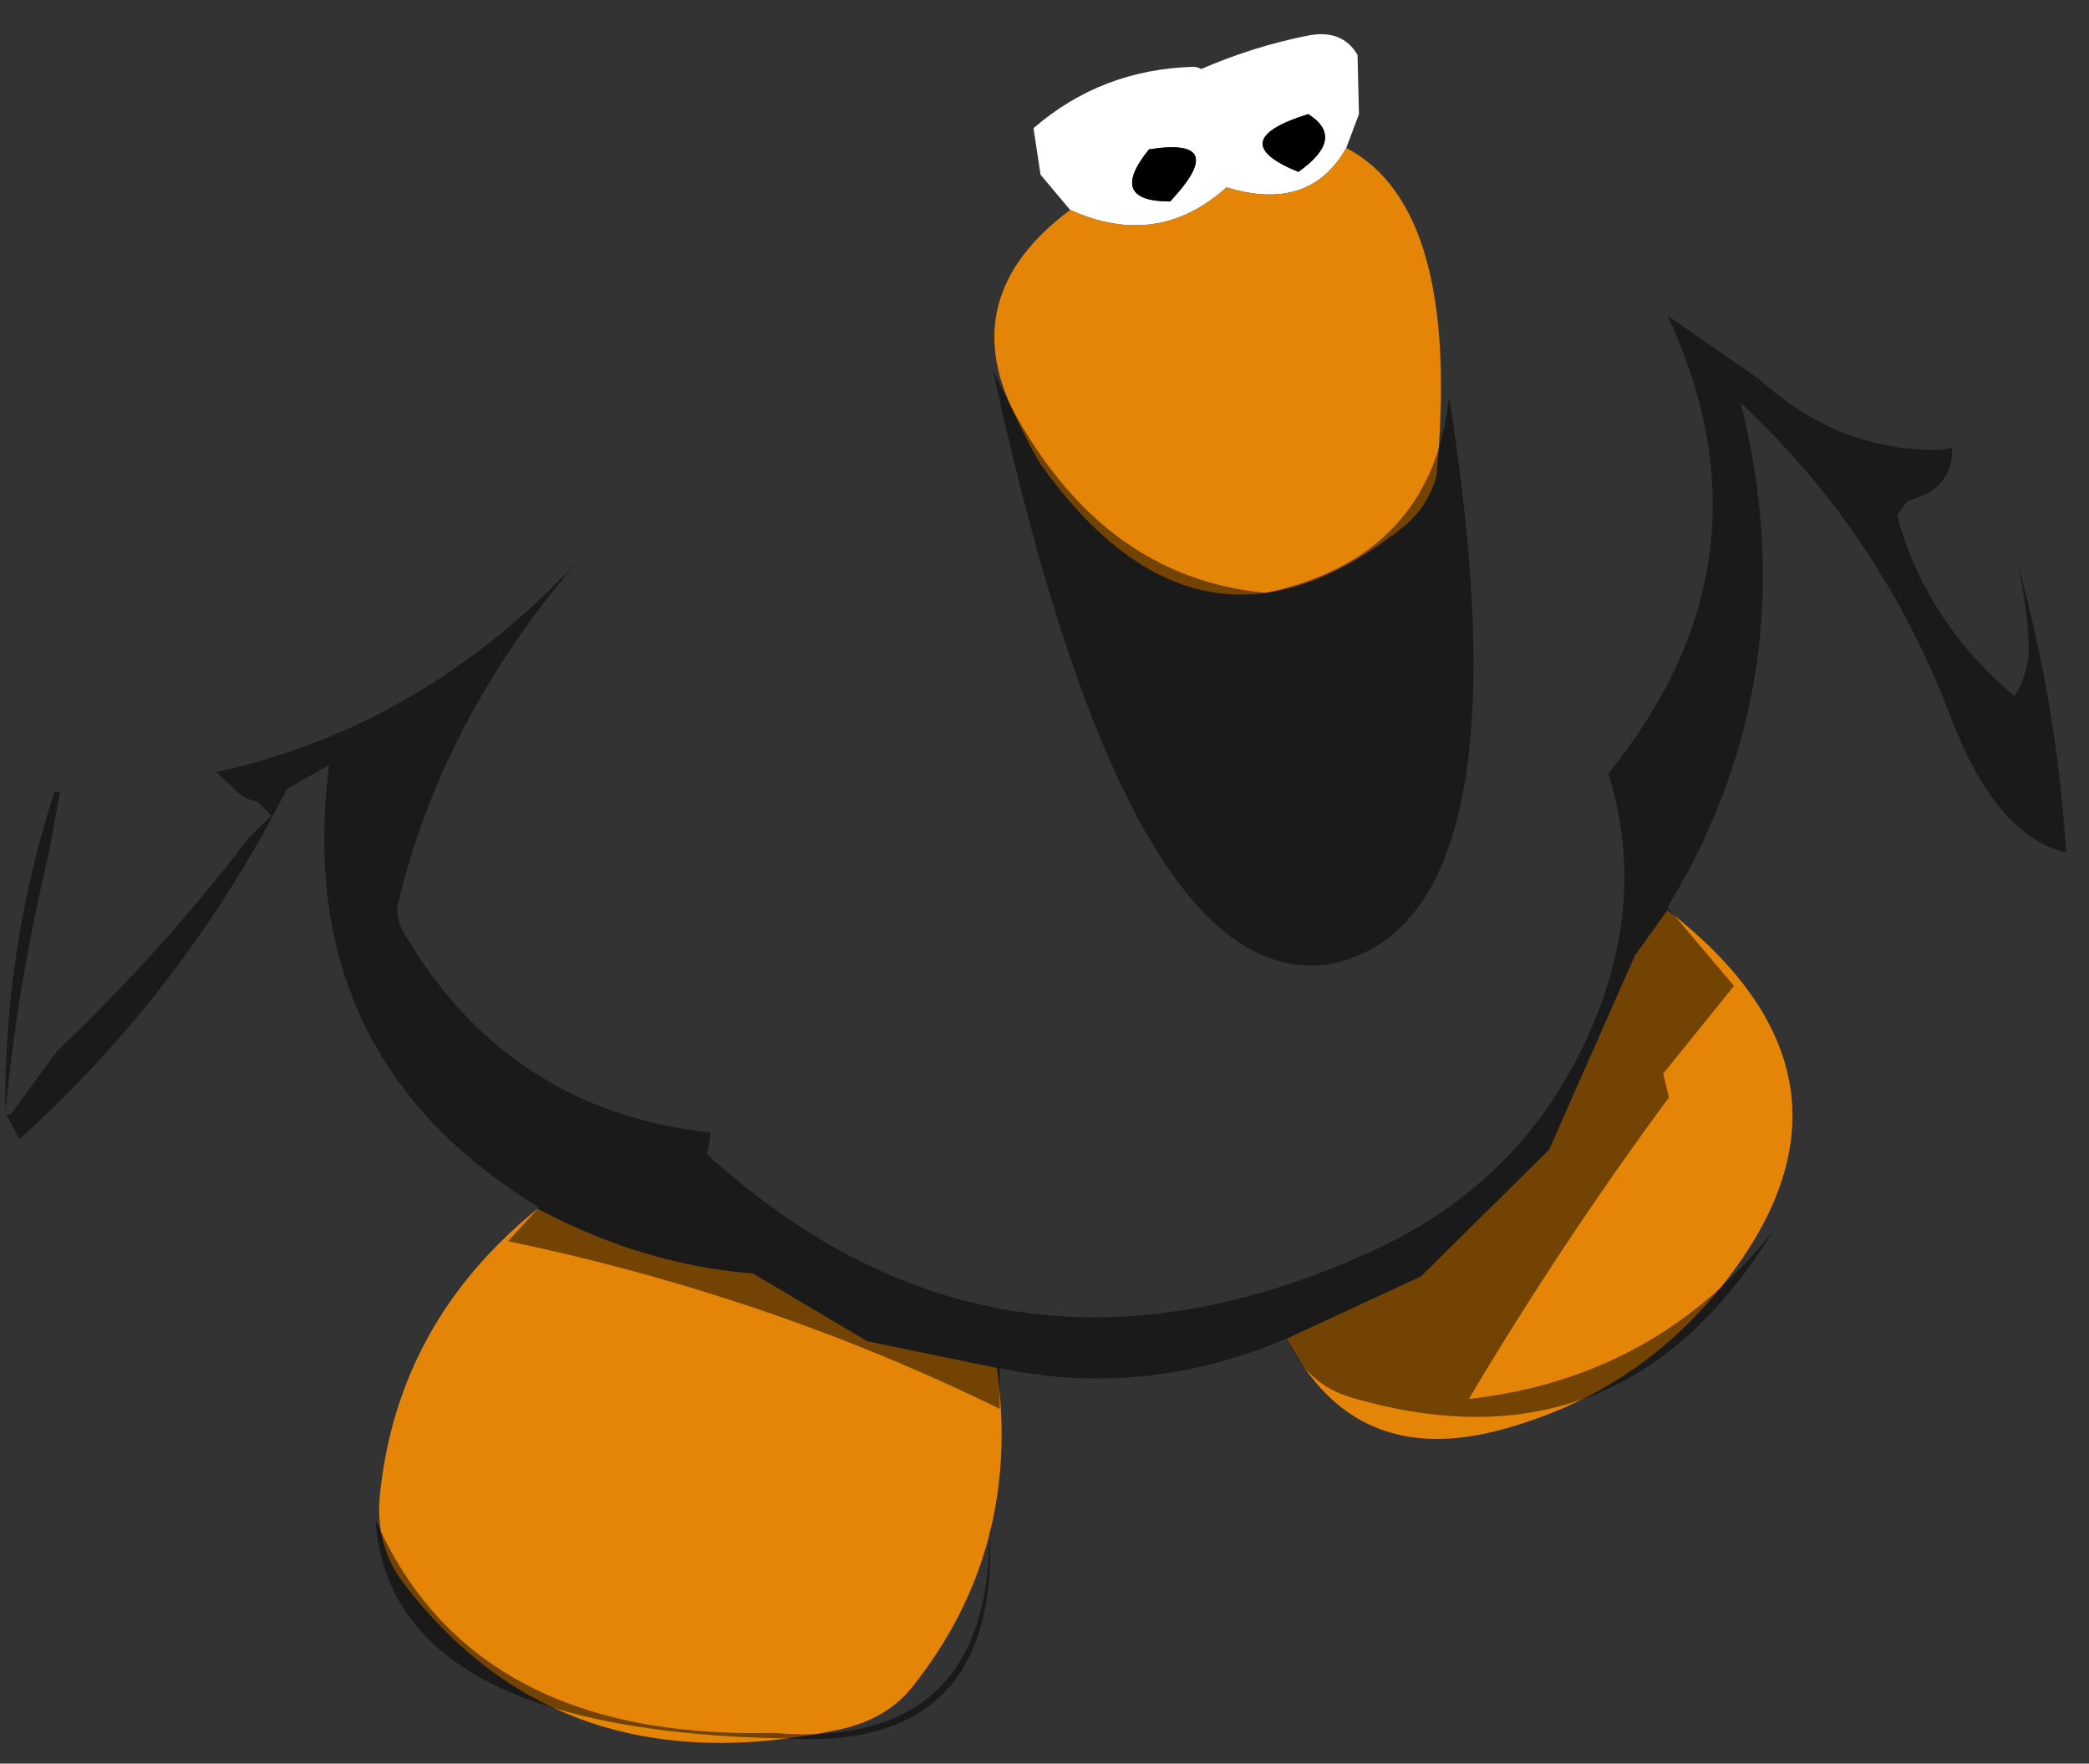 <?xml version="1.0" encoding="UTF-8" standalone="no"?>
<svg xmlns:ffdec="https://www.free-decompiler.com/flash" xmlns:xlink="http://www.w3.org/1999/xlink" ffdec:objectType="frame" height="312.95px" width="370.7px" xmlns="http://www.w3.org/2000/svg">
  <rect width="100%" height="100%" fill="#333333" stroke="none"/>
  <g transform="matrix(1.0, 0.0, 0.0, 1.0, 185.9, 80.0)">
    <use ffdec:characterId="57" height="303.25" transform="matrix(1.0, 0.0, 0.0, 1.0, -184.95, -73.95)" width="365.7" xlink:href="#shape0"/>
  </g>
  <defs>
    <g id="shape0" transform="matrix(1.0, 0.0, 0.0, 1.0, 184.95, 73.95)">
      <path d="M4.0 -42.75 L-1.25 -49.0 -2.5 -57.25 Q9.55 -67.7 26.0 -68.15 L26.75 -68.0 27.25 -67.75 Q36.35 -71.7 46.0 -73.65 52.25 -74.95 55.0 -70.25 L55.25 -59.75 53.0 -53.75 Q46.5 -42.25 31.75 -46.75 19.5 -35.75 4.0 -42.75 M44.5 -49.5 Q53.0 -55.5 46.25 -59.75 31.0 -55.0 44.5 -49.5 M21.75 -44.25 Q32.5 -55.75 18.0 -53.5 10.5 -44.25 21.75 -44.25" fill="#ffffff" fill-rule="evenodd" stroke="none"/>
      <path d="M4.0 -42.75 Q19.5 -35.75 31.75 -46.75 46.5 -42.25 53.0 -53.75 73.5 -43.0 69.0 4.5 67.4 10.2 62.75 13.8 26.8 42.1 -1.5 2.0 -4.5 -3.25 -6.9 -8.8 -15.3 -28.35 4.0 -42.75 M-90.5 134.5 Q-86.5 136.6 -82.35 138.4 -67.85 144.7 -52.25 146.0 L-32.0 158.0 -9.0 162.75 Q-4.5 194.9 -24.05 219.4 -28.5 225.0 -36.7 226.85 -86.3 237.55 -114.2 201.05 -119.35 194.35 -118.5 185.45 -115.45 154.7 -90.5 134.5 M104.25 89.5 L110.0 81.5 Q147.05 110.25 122.2 144.85 106.5 166.65 80.5 173.7 54.35 180.75 42.5 157.5 L66.25 146.5 89.0 124.0 104.25 89.5" fill="#e58508" fill-rule="evenodd" stroke="none"/>
      <path d="M21.75 -44.25 Q10.5 -44.25 18.0 -53.5 32.5 -55.75 21.75 -44.25 M44.5 -49.5 Q31.0 -55.0 46.25 -59.75 53.0 -55.5 44.5 -49.5" fill="#000000" fill-rule="evenodd" stroke="none"/>
      <path d="M158.4 -0.2 L160.5 -0.5 160.45 1.15 Q160.3 2.8 159.4 4.35 157.95 6.95 155.05 8.05 L152.5 9.0 150.75 11.5 Q155.75 30.1 171.55 43.55 174.3 39.25 174.1 34.15 173.75 26.65 171.95 19.35 179.1 44.85 180.75 71.3 168.25 68.35 160.2 47.1 147.95 14.8 123.0 -8.5 135.1 39.75 110.0 81.0 L121.8 94.95 109.25 110.5 110.25 114.75 Q91.1 140.7 74.75 168.25 108.1 164.5 128.7 138.5 101.9 182.05 53.95 168.0 45.9 165.7 42.5 157.5 17.2 168.25 -8.5 162.75 L-8.5 170.0 Q-49.45 149.9 -95.75 140.25 L-90.25 134.25 Q-134.1 107.6 -127.5 55.75 L-135.0 60.0 Q-153.1 95.65 -182.4 122.1 L-184.85 117.75 -184.0 117.75 -175.75 106.5 Q-156.85 88.5 -141.55 68.45 L-137.75 64.75 -140.25 62.2 -140.55 62.2 -141.85 61.8 -142.4 61.55 -143.9 60.45 -147.5 57.0 Q-111.15 49.1 -83.75 20.0 -107.5 47.8 -115.25 80.3 -115.85 82.7 -114.2 85.6 -95.75 117.05 -59.75 121.0 L-60.4 124.85 Q-8.2 172.3 57.8 141.9 82.35 130.6 94.15 107.45 107.2 81.75 99.5 57.25 130.25 19.35 110.0 -24.0 L126.5 -12.55 Q140.6 0.2 158.4 -0.2 M38.75 25.2 Q68.15 18.9 71.25 -9.5 86.0 83.25 50.5 91.0 14.5 97.25 -9.75 -14.5 6.75 22.25 38.75 25.2 M-177.25 71.5 Q-182.75 94.35 -184.95 117.45 -185.25 88.5 -176.25 60.5 L-175.25 60.5 -177.25 71.5 M-46.25 228.5 Q-116.75 227.25 -119.25 189.75 -102.0 228.75 -48.75 227.5 -10.0 230.75 -10.25 191.0 -8.25 230.75 -46.25 228.5" fill="#000000" fill-opacity="0.498" fill-rule="evenodd" stroke="none"/>
    </g>
  </defs>
</svg>
